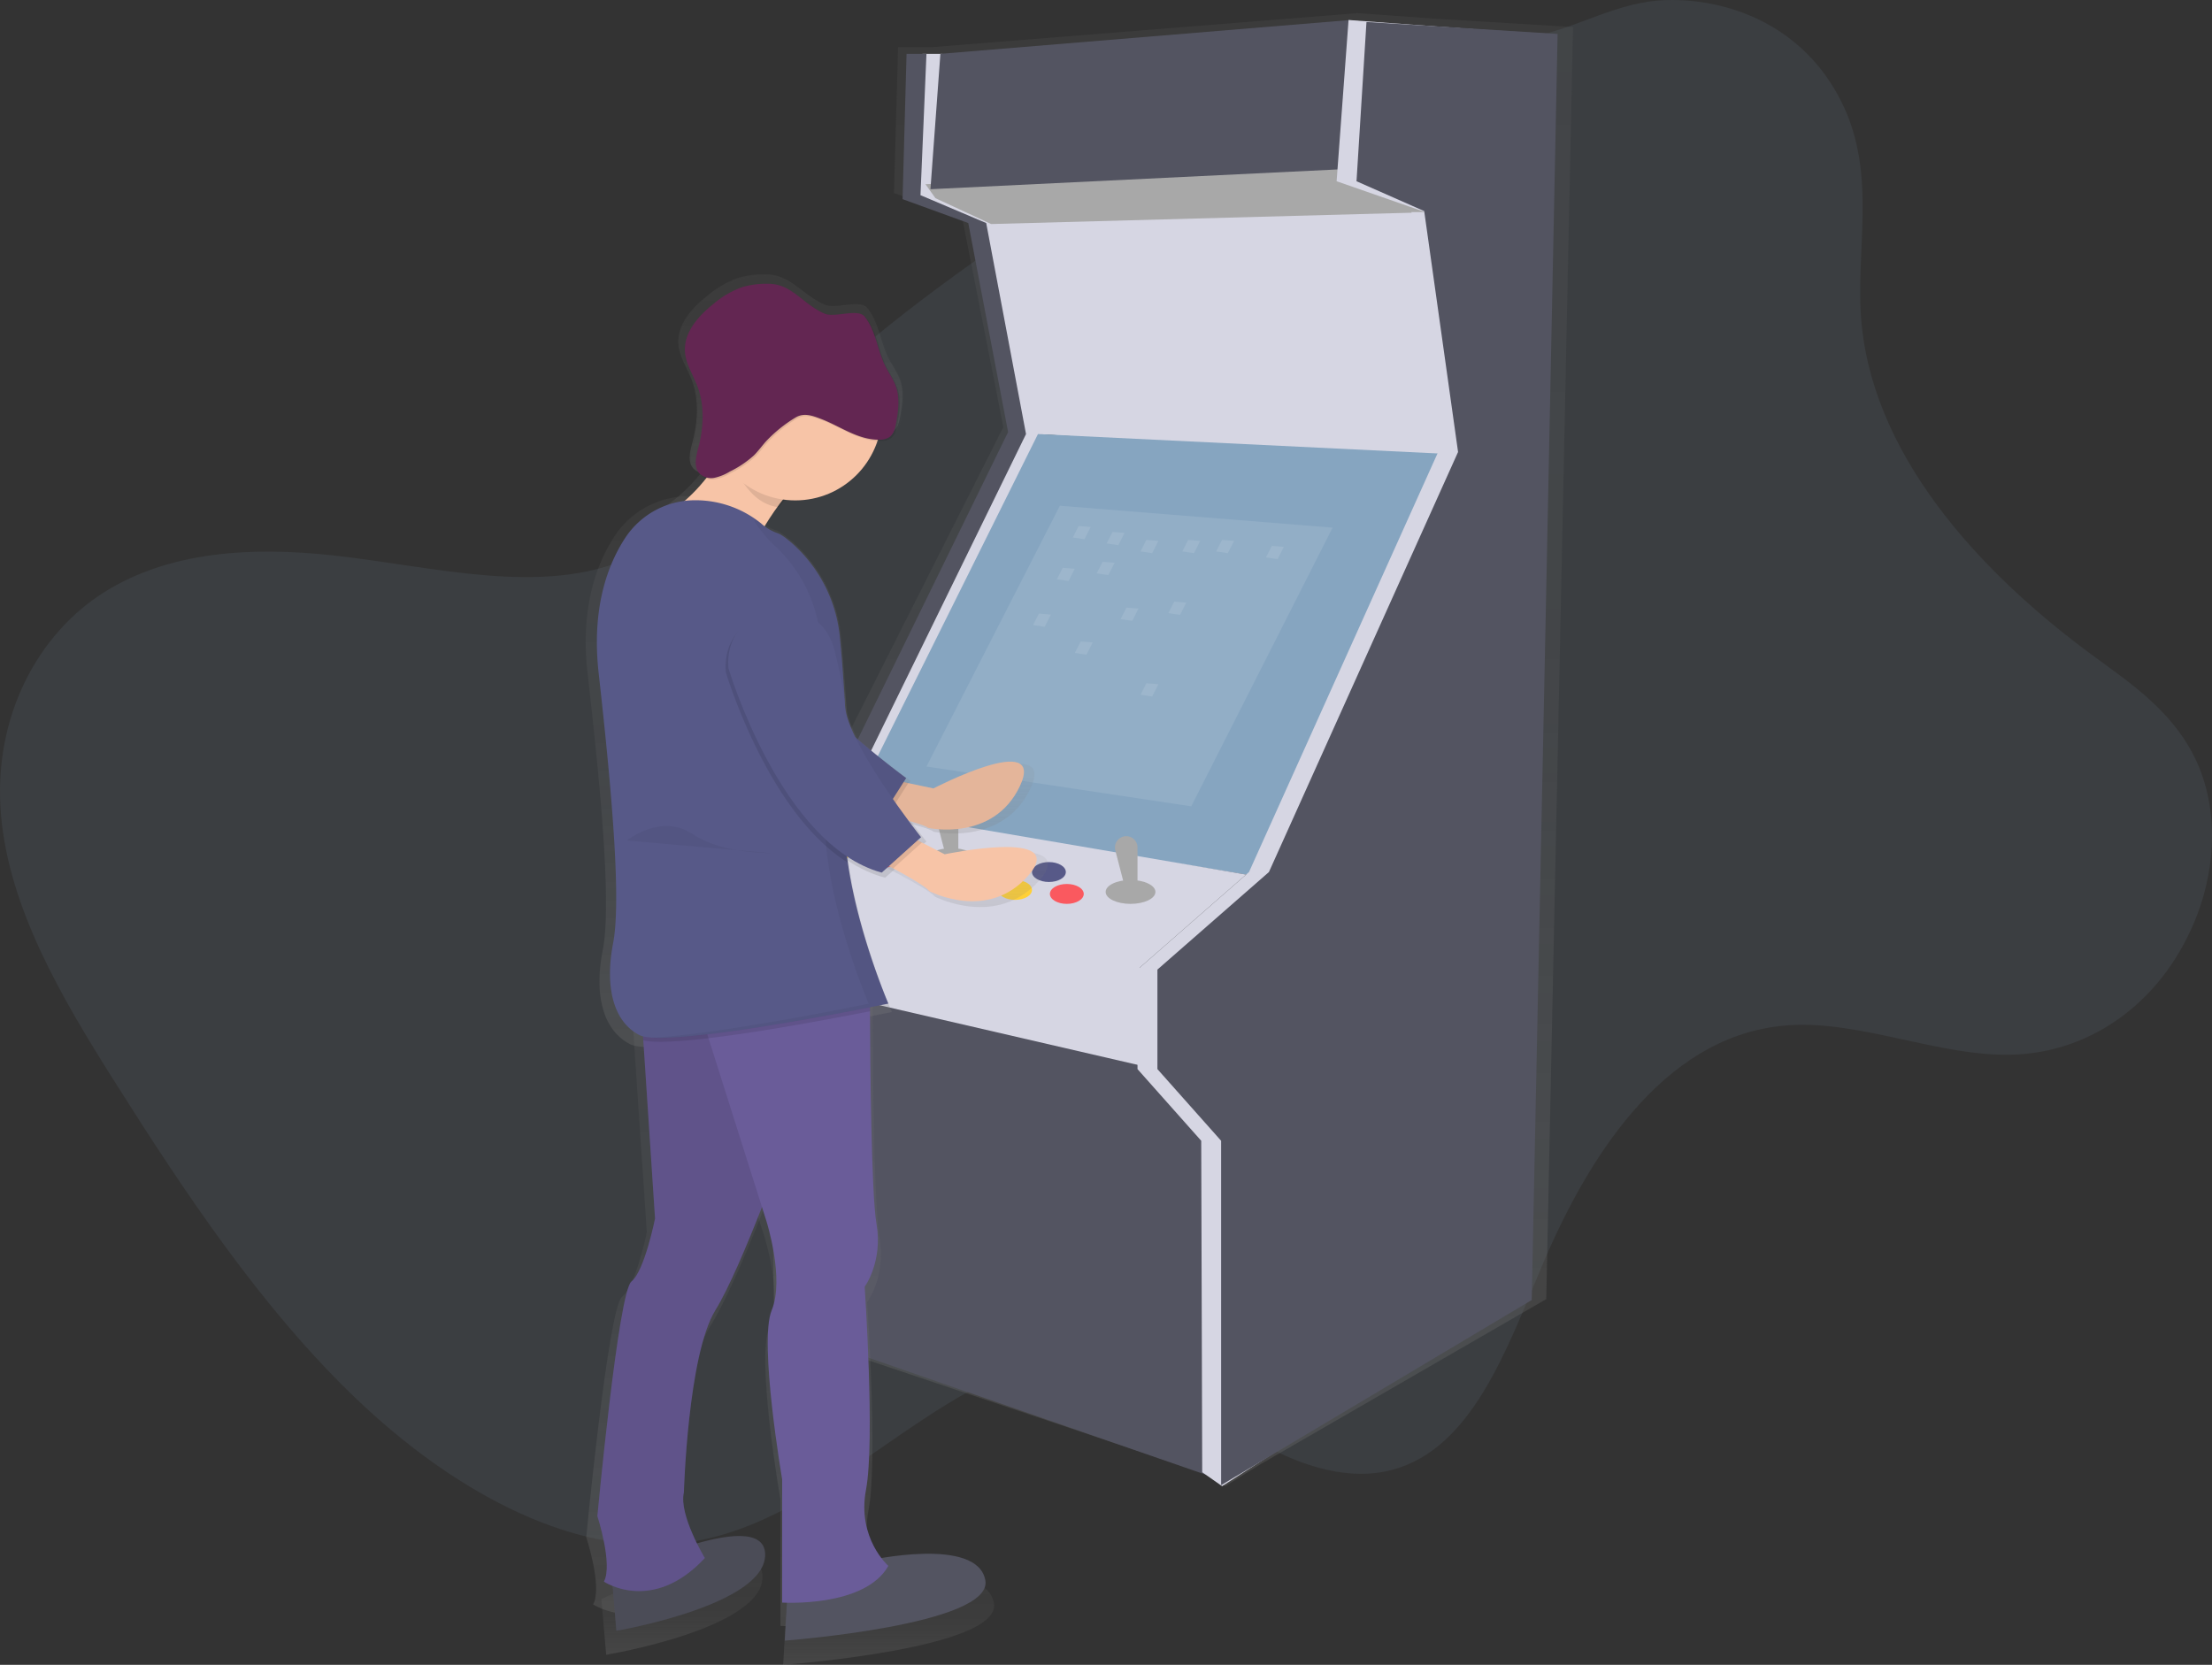 <svg xmlns="http://www.w3.org/2000/svg" xmlns:xlink="http://www.w3.org/1999/xlink" width="759.778" height="571.906" viewBox="0 0 759.778 571.906">
  <rect x="0" y="0" width="759.778" height="571.906" fill="#333333" stroke="none"/>
  <defs>
    <linearGradient id="linear-gradient" x1="0.5" y1="1" x2="0.5" gradientUnits="objectBoundingBox">
      <stop offset="0" stop-color="gray" stop-opacity="0.251"/>
      <stop offset="0.54" stop-color="gray" stop-opacity="0.122"/>
      <stop offset="1" stop-color="gray" stop-opacity="0.102"/>
    </linearGradient>
    <linearGradient id="linear-gradient-2" x1="0.5" y1="1" x2="0.5" y2="0" xlink:href="#linear-gradient"/>
    <linearGradient id="linear-gradient-4" x1="0.501" y1="0.999" x2="0.501" y2="-0.001" xlink:href="#linear-gradient"/>
    <linearGradient id="linear-gradient-5" x1="0.5" y1="1" x2="0.5" y2="0.001" xlink:href="#linear-gradient"/>
    <linearGradient id="linear-gradient-7" x1="0.5" y1="1" x2="0.5" y2="0" xlink:href="#linear-gradient"/>
    <linearGradient id="linear-gradient-9" x1="0.5" y1="1" x2="0.5" y2="-0.001" xlink:href="#linear-gradient"/>
    <linearGradient id="linear-gradient-10" x1="0.5" y1="1" x2="0.5" y2="0" xlink:href="#linear-gradient"/>
    <linearGradient id="linear-gradient-14" x1="0.5" y1="1" x2="0.5" y2="0.001" xlink:href="#linear-gradient"/>
    <linearGradient id="linear-gradient-16" x1="0.5" y1="1" x2="0.5" y2="0" xlink:href="#linear-gradient"/>
    <linearGradient id="linear-gradient-17" x1="0.5" y1="1" x2="0.5" y2="0" xlink:href="#linear-gradient"/>
    <linearGradient id="linear-gradient-19" x1="0.5" y1="1" x2="0.5" y2="0" xlink:href="#linear-gradient"/>
    <linearGradient id="linear-gradient-20" x1="0.5" y1="1" x2="0.5" y2="0" xlink:href="#linear-gradient"/>
    <linearGradient id="linear-gradient-21" x1="0.5" y1="1" x2="0.5" y2="0" xlink:href="#linear-gradient"/>
    <linearGradient id="linear-gradient-22" x1="0.5" y1="1" x2="0.5" y2="0" xlink:href="#linear-gradient"/>
    <linearGradient id="linear-gradient-25" x1="0.5" y1="0.999" x2="0.5" y2="0" xlink:href="#linear-gradient"/>
  </defs>
  <g id="undraw_old_day_6x25_4_" data-name="undraw_old_day_6x25 (4)" transform="translate(-0.017 -0.038)">
    <path id="Caminho_790" data-name="Caminho 790" d="M684,143.906c4.979,47.46,43.767,87.24,80.394,113.91,12.255,8.931,25.487,18.136,33.215,32.825,9.444,17.924,7.782,39.062,1.73,55.105-11.024,29.249-35.691,47.87-64.221,48.445-24.619.506-51-11.544-75.471-10.169-40.963,2.27-67.921,41.155-85.332,82.337-12.309,29.132-24.243,63.175-51.631,70.437-19.271,5.129-42.126-4.937-61.424-20.215-9.321-7.379-18.512-16.2-28.722-19.422-6.059-1.915-12.056-1.682-17.78-.855-52.322,7.584-86.884,62.224-140.136,66.074-35.964,2.626-75.354-19.086-107.66-49.922S108.327,442.171,83.366,402.61C65.627,374.5,47.532,343.688,44.844,311.7c-2.879-33.851,12.993-62.272,35.4-76.367s50.606-15.729,78.459-12.692c34.836,3.782,72.038,14.272,102.141.814,20.516-9.164,35.28-28.51,51.242-45.374,26.671-28.189,57.711-50.2,88.861-71.634,29.816-20.516,60.18-40.785,94.373-51.973,24.236-7.94,49.99-5.259,74.889-9.868,16.235-3,29.734-12.309,46.79-12.713,21.008-.533,46.933,8.5,60.1,35.15C689.648,92.35,681.353,118.719,684,143.906Z" transform="translate(-44.49 -31.83)" fill="#86a5c0" opacity="0.1"/>
    <path id="Caminho_791" data-name="Caminho 791" d="M696.274,43.228,649.567,40.4,622.54,38.468V38.42h-.711v.055L476.5,50.1h-12.05l-1.416,50.161,23.395,8.247,14.176,72.147L436.1,308.449l-38.98,29.543v28.168l23.395,22.677,1.416,103.755,7.092,1.368v-1.1l3.563.684v.41l138.447,46.557,5.82,3.946,12.173-7.584,98.065-56.658ZM547.432,365.544h0L585.359,333.4h0Zm-131.54,13.335,10.258,9.964v.615Z" transform="translate(-155.965 -33.901)" fill="url(#linear-gradient)"/>
    <path id="Caminho_792" data-name="Caminho 792" d="M397.866,509.75l138.139,34.877L515.49,521.376l-11.626-14.361L382.821,483.08l-5.471,4.787Z" transform="translate(-119.29 -152.71)" fill="#535461"/>
    <path id="Caminho_793" data-name="Caminho 793" d="M376.085,476.486l136.088,31.458.684-32.825-38.98-15.045-77.96-12.993H373.35Z" transform="translate(-118.026 -141.328)" fill="#d6d6e3"/>
    <path id="Caminho_794" data-name="Caminho 794" d="M514.711,181.408l138.823,8.89V164.311l-9.574-58.128-4.787-4.1-138.823,4.1Z" transform="translate(-158.176 -32.26)" fill="#d6d6e3"/>
    <path id="Caminho_795" data-name="Caminho 795" d="M440.155,27.08h-6.839L431.949,77l22.567,8.206,13.677,71.805-62.231,127.2L368.35,313.617v28.038l22.567,22.567,1.368,103.263,6.839,1.368-1.368-102.579-22.567-23.935-.684-28.722,36.245-28.722,63.6-127.2L460.671,85.208,438.1,75.634l2.052-48.554Z" transform="translate(-116.445 -8.549)" fill="#d6d6e3"/>
    <path id="Caminho_796" data-name="Caminho 796" d="M432.155,27.08h-6.839L423.949,77l22.567,8.206,13.677,71.805-62.231,127.2L360.35,313.617v28.038l22.567,22.567,1.368,103.263,6.839,1.368-1.368-102.579-22.567-23.935-.684-28.722,37.612-28.722,62.231-127.2L452.671,85.208,430.1,75.634l2.052-48.554Z" transform="translate(-113.916 -8.549)" fill="#535461"/>
    <path id="Caminho_797" data-name="Caminho 797" d="M464.85,89.261l3.419,4.787,19.148,8.89,151.817-4.1-14.7-4.445L608.8,87.551l2.052-5.471Z" transform="translate(-146.953 -25.937)" fill="#a8a8a8"/>
    <path id="Caminho_798" data-name="Caminho 798" d="M427.35,347.329,566.173,369.9l28.038-59.5,38.3-85.482L491.633,218.08Z" transform="translate(-135.097 -68.932)" fill="#86a5c0"/>
    <g id="Grupo_92" data-name="Grupo 92" transform="translate(318.239 173.767)" opacity="0.1">
      <path id="Caminho_799" data-name="Caminho 799" d="M511.169,254.08l93.689,7.522L556.3,357.343,465.35,343.666Z" transform="translate(-465.35 -254.08)" fill="#fff"/>
    </g>
    <g id="Grupo_93" data-name="Grupo 93" transform="translate(368.503 180.722)" opacity="0.1">
      <path id="Caminho_800" data-name="Caminho 800" d="M540.867,264.25l4.137.335-2.141,4.219-4.014-.6Z" transform="translate(-538.85 -264.25)" fill="#fff"/>
    </g>
    <g id="Grupo_94" data-name="Grupo 94" transform="translate(369.187 220.385)" opacity="0.1">
      <path id="Caminho_801" data-name="Caminho 801" d="M541.867,322.25l4.137.335-2.141,4.219-4.014-.6Z" transform="translate(-539.85 -322.25)" fill="#fff"/>
    </g>
    <g id="Grupo_95" data-name="Grupo 95" transform="translate(391.754 185.509)" opacity="0.1">
      <path id="Caminho_802" data-name="Caminho 802" d="M574.867,271.25l4.137.335-2.141,4.219-4.014-.6Z" transform="translate(-572.85 -271.25)" fill="#fff"/>
    </g>
    <g id="Grupo_96" data-name="Grupo 96" transform="translate(434.837 187.56)" opacity="0.1">
      <path id="Caminho_803" data-name="Caminho 803" d="M637.867,274.25l4.137.335-2.14,4.219-4.014-.6Z" transform="translate(-635.85 -274.25)" fill="#fff"/>
    </g>
    <g id="Grupo_97" data-name="Grupo 97" transform="translate(376.709 193.031)" opacity="0.1">
      <path id="Caminho_804" data-name="Caminho 804" d="M552.867,282.25l4.137.335-2.141,4.219-4.014-.6Z" transform="translate(-550.85 -282.25)" fill="#fff"/>
    </g>
    <g id="Grupo_98" data-name="Grupo 98" transform="translate(391.754 234.747)" opacity="0.1">
      <path id="Caminho_805" data-name="Caminho 805" d="M574.867,343.25l4.137.335-2.141,4.219-4.014-.6Z" transform="translate(-572.85 -343.25)" fill="#fff"/>
    </g>
    <g id="Grupo_99" data-name="Grupo 99" transform="translate(354.826 210.811)" opacity="0.1">
      <path id="Caminho_806" data-name="Caminho 806" d="M520.867,308.25l4.137.335-2.141,4.219-4.014-.6Z" transform="translate(-518.85 -308.25)" fill="#fff"/>
    </g>
    <g id="Grupo_100" data-name="Grupo 100" transform="translate(417.741 185.509)" opacity="0.1">
      <path id="Caminho_807" data-name="Caminho 807" d="M612.867,271.25l4.137.335-2.14,4.219-4.014-.6Z" transform="translate(-610.85 -271.25)" fill="#fff"/>
    </g>
    <g id="Grupo_101" data-name="Grupo 101" transform="translate(384.915 208.76)" opacity="0.1">
      <path id="Caminho_808" data-name="Caminho 808" d="M564.867,305.25l4.137.335-2.14,4.219-4.014-.6Z" transform="translate(-562.85 -305.25)" fill="#fff"/>
    </g>
    <g id="Grupo_102" data-name="Grupo 102" transform="translate(380.128 182.773)" opacity="0.1">
      <path id="Caminho_809" data-name="Caminho 809" d="M557.867,267.25l4.137.335-2.141,4.219-4.014-.6Z" transform="translate(-555.85 -267.25)" fill="#fff"/>
    </g>
    <g id="Grupo_103" data-name="Grupo 103" transform="translate(401.328 206.708)" opacity="0.1">
      <path id="Caminho_810" data-name="Caminho 810" d="M588.867,302.25l4.137.335-2.14,4.219-4.014-.6Z" transform="translate(-586.85 -302.25)" fill="#fff"/>
    </g>
    <g id="Grupo_104" data-name="Grupo 104" transform="translate(406.115 185.509)" opacity="0.1">
      <path id="Caminho_811" data-name="Caminho 811" d="M595.867,271.25l4.137.335-2.14,4.219-4.014-.6Z" transform="translate(-593.85 -271.25)" fill="#fff"/>
    </g>
    <g id="Grupo_105" data-name="Grupo 105" transform="translate(363.032 195.083)" opacity="0.1">
      <path id="Caminho_812" data-name="Caminho 812" d="M532.867,285.25l4.137.335-2.141,4.219-4.014-.6Z" transform="translate(-530.85 -285.25)" fill="#fff"/>
    </g>
    <path id="Caminho_813" data-name="Caminho 813" d="M373.35,433.96l135.4,27.354,37.3-32.634L410.62,405.58Z" transform="translate(-118.026 -128.209)" fill="#d6d6e3"/>
    <path id="Caminho_814" data-name="Caminho 814" d="M410.35,517.08V623.762l134.036,46.5,2.052-110.785-5.471-10.306-24.619-6.107Z" transform="translate(-129.723 -163.458)" fill="#535461"/>
    <ellipse id="Elipse_117" data-name="Elipse 117" cx="5.813" cy="3.419" rx="5.813" ry="3.419" transform="translate(292.252 283.868)" fill="#575988"/>
    <ellipse id="Elipse_118" data-name="Elipse 118" cx="5.813" cy="3.419" rx="5.813" ry="3.419" transform="translate(297.039 291.391)" fill="#fa595f"/>
    <ellipse id="Elipse_119" data-name="Elipse 119" cx="5.813" cy="3.419" rx="5.813" ry="3.419" transform="translate(280.627 289.339)" fill="#ffd037"/>
    <ellipse id="Elipse_120" data-name="Elipse 120" cx="5.813" cy="3.419" rx="5.813" ry="3.419" transform="translate(354.484 296.178)" fill="#575988"/>
    <ellipse id="Elipse_121" data-name="Elipse 121" cx="5.813" cy="3.419" rx="5.813" ry="3.419" transform="translate(342.858 302.332)" fill="#ffd037"/>
    <ellipse id="Elipse_122" data-name="Elipse 122" cx="8.548" cy="4.103" rx="8.548" ry="4.103" transform="translate(318.239 291.391)" fill="#a8a8a8"/>
    <ellipse id="Elipse_123" data-name="Elipse 123" cx="5.813" cy="3.419" rx="5.813" ry="3.419" transform="translate(360.638 303.7)" fill="#fa595f"/>
    <path id="Caminho_815" data-name="Caminho 815" d="M522.255,454.381h-4.1l-3.529-13.622a3.878,3.878,0,0,1,3.754-4.849h0a3.877,3.877,0,0,1,3.877,3.878Z" transform="translate(-193.074 -159.564)" fill="#a8a8a8"/>
    <ellipse id="Elipse_124" data-name="Elipse 124" cx="8.548" cy="4.103" rx="8.548" ry="4.103" transform="translate(379.786 302.332)" fill="#a8a8a8"/>
    <path id="Caminho_816" data-name="Caminho 816" d="M612.255,470.381h-4.1l-3.529-13.622a3.878,3.878,0,0,1,3.754-4.849h0a3.877,3.877,0,0,1,3.877,3.878Z" transform="translate(-221.527 -164.623)" fill="#a8a8a8"/>
    <path id="Caminho_817" data-name="Caminho 817" d="M470.769,21.706,611.644,10.08l-3.419,51.289L467.35,68.208Z" transform="translate(-147.743 -3.175)" fill="#535461"/>
    <path id="Caminho_818" data-name="Caminho 818" d="M643.839,10.08l64.967,4.787L699.915,449.8l-99.5,63.941-6.839-4.787-.342-113.863L571.35,370.474V336.281l38.3-33.509,64.967-144.294-9.232-82.405h4.787l-30.432-10.6Z" transform="translate(-180.622 -3.175)" fill="#d6d6e3"/>
    <path id="Caminho_819" data-name="Caminho 819" d="M653.155,11.08l65.651,4.1-8.89,434.934-106.682,63.6V395.409L581.35,370.79V336.6l38.3-33.509,64.967-144.294L672.987,76.047,649.736,65.789Z" transform="translate(-183.783 -3.491)" fill="#535461"/>
    <path id="Caminho_820" data-name="Caminho 820" d="M536.8,424.227c-9.574,19.832-33.14,14.689-33.14,14.689-1.217-1.128-8.835-3.016-14.614-4.322-3.707-.841-6.654-1.429-6.654-1.429l8.09-11.277,6.066,1.245,9.047,1.86S546.406,404.4,536.8,424.227Z" transform="translate(-182.923 -153.147)" fill="url(#linear-gradient-2)"/>
    <g id="Grupo_106" data-name="Grupo 106" transform="translate(299.467 262.463)" opacity="0.08">
      <path id="Caminho_821" data-name="Caminho 821" d="M536.8,424.227c-9.574,19.832-33.14,14.689-33.14,14.689-1.217-1.128-8.835-3.016-14.614-4.322-3.707-.841-6.654-1.429-6.654-1.429l8.09-11.277,6.066,1.245,9.047,1.86S546.406,404.4,536.8,424.227Z" transform="translate(-482.39 -415.61)" fill="url(#linear-gradient-2)"/>
    </g>
    <g id="Grupo_107" data-name="Grupo 107" transform="translate(299.454 268.748)" opacity="0.1">
      <path id="Caminho_822" data-name="Caminho 822" d="M496.546,426.038l-7.522,11.468c-3.707-.841-6.654-1.429-6.654-1.429l8.09-11.277Z" transform="translate(-482.37 -424.8)" fill="url(#linear-gradient-4)"/>
    </g>
    <path id="Caminho_823" data-name="Caminho 823" d="M379.487,354.729s35.267,55.112,73.029,54.982l10.258-15.729s-34.562-24.687-39.158-37.558c-1.7-4.787-5.2-11.345-8.931-17.78-11.468-19.716-42.4-6.839-35.6,14.826Q379.282,354.114,379.487,354.729Z" transform="translate(-149.958 -125.734)" fill="url(#linear-gradient-5)"/>
    <g id="Grupo_108" data-name="Grupo 108" transform="translate(228.16 203.166)" opacity="0.05">
      <path id="Caminho_824" data-name="Caminho 824" d="M379.487,354.729s35.267,55.112,73.029,54.982l10.258-15.729s-34.562-24.687-39.158-37.558c-1.7-4.787-5.2-11.345-8.931-17.78-11.468-19.716-42.4-6.839-35.6,14.826Q379.282,354.114,379.487,354.729Z" transform="translate(-378.118 -328.9)" fill="url(#linear-gradient-5)"/>
    </g>
    <path id="Caminho_825" data-name="Caminho 825" d="M346.55,828.529l1.655,19.148s54.168-9,53.7-26.992S346.55,828.529,346.55,828.529Z" transform="translate(-139.978 -279.194)" fill="url(#linear-gradient-7)"/>
    <g id="Grupo_109" data-name="Grupo 109" transform="translate(206.572 535.121)" opacity="0.1">
      <path id="Caminho_826" data-name="Caminho 826" d="M346.55,828.529l1.655,19.148s54.168-9,53.7-26.992S346.55,828.529,346.55,828.529Z" transform="translate(-346.55 -814.315)" fill="url(#linear-gradient-7)"/>
    </g>
    <path id="Caminho_827" data-name="Caminho 827" d="M438.814,837.42l-.944,16.611s75.225-5.539,72.38-21.2-42.577-6.948-42.577-6.948Z" transform="translate(-168.848 -282.087)" fill="url(#linear-gradient-9)"/>
    <path id="Caminho_828" data-name="Caminho 828" d="M408.482,576.495s-4.445,12.309-10.121,26.411c-5.43,13.5-11.981,28.674-16.843,36.34-9.936,15.688-11.352,64.139-11.352,64.139-1.894,7.844,7.57,23.073,7.57,23.073-18.922,19.832-36.429,8.309-36.429,8.309,3.31-6-2.366-23.073-2.366-23.073s7.57-78.9,12.309-82.6,8.514-22.15,8.514-22.15l-4.233-62.724-.971-14.361,40.683-17.992,2.934,14.306,2.906,14.163Z" transform="translate(-137.572 -183.578)" fill="url(#linear-gradient-10)"/>
    <g id="Grupo_110" data-name="Grupo 110" transform="translate(201.368 328.292)" opacity="0.1">
      <path id="Caminho_829" data-name="Caminho 829" d="M408.482,576.495s-4.445,12.309-10.121,26.411c-5.43,13.5-11.981,28.674-16.843,36.34-9.936,15.688-11.352,64.139-11.352,64.139-1.894,7.844,7.57,23.073,7.57,23.073-18.922,19.832-36.429,8.309-36.429,8.309,3.31-6-2.366-23.073-2.366-23.073s7.57-78.9,12.309-82.6,8.514-22.15,8.514-22.15l-4.233-62.724-.971-14.361,40.683-17.992,2.934,14.306,2.906,14.163Z" transform="translate(-338.94 -511.87)" fill="url(#linear-gradient-10)"/>
    </g>
    <path id="Caminho_830" data-name="Caminho 830" d="M459.925,735.838c-8.514,14.765-38.3,12.918-38.3,12.918V705.379s-8.514-48.451-3.782-59.5-1.894-31.375-1.894-31.375l-1.628-4.985-19.292-59.5L389.44,532.78h63.866v7.755c.082,18.464.465,64.221,2.346,74.841,2.366,13.383-4.26,22.15-4.26,22.15s3.782,54.449.472,71.518S459.925,735.838,459.925,735.838Z" transform="translate(-153.537 -190.189)" fill="url(#linear-gradient-10)"/>
    <path id="Caminho_831" data-name="Caminho 831" d="M399.877,236.61s-9.936,26.759-29.8,36.45,32.641,12.46,32.641,12.46,8.514-20.3,27.908-34.61Z" transform="translate(-145.996 -96.557)" fill="url(#linear-gradient)"/>
    <g id="Grupo_111" data-name="Grupo 111" transform="translate(216.98 328.285)" opacity="0.1">
      <path id="Caminho_832" data-name="Caminho 832" d="M444.578,533.949c-7.919,1.525-21.931,4.137-36.286,6.408-7.522,1.19-15.127,2.284-22.007,3.077-10.586,1.224-19.442,1.737-23.545.78l-.971-14.361,40.683-17.992,2.934,14.306h39.171S444.558,529.148,444.578,533.949Z" transform="translate(-361.77 -511.86)" fill="url(#linear-gradient-14)"/>
    </g>
    <path id="Caminho_833" data-name="Caminho 833" d="M443.879,458.331S363.93,474.483,354,469.409s-12.309-17.992-9.465-32.3,0-49.833-5.2-95.056c-2.619-22.772,3.153-38.057,9.54-47.617a30.37,30.37,0,0,1,25.3-13.287,38.3,38.3,0,0,1,23.846,8.206,17.73,17.73,0,0,0,5.662,3.344c1.3.349,3.255,1.73,5.471,3.611a50.38,50.38,0,0,1,17.281,33.448c.821,8.6,1.689,19.422,2.113,30.363a246.88,246.88,0,0,1-.287,28.038,91.889,91.889,0,0,0,.971,20.454C432.917,433.548,443.879,458.331,443.879,458.331Z" transform="translate(-137.492 -110.638)" fill="url(#linear-gradient)"/>
    <g id="Grupo_112" data-name="Grupo 112" transform="translate(247.669 210.237)" opacity="0.1">
      <path id="Caminho_834" data-name="Caminho 834" d="M450.724,427.013c-29.016-17.657-44.02-67.059-44.02-67.059a11.175,11.175,0,0,0-.048-1.272c-.65-22.656,32.709-27.019,38.371-5.033,1.84,7.16,3.419,14.423,3.748,19.442a20.782,20.782,0,0,0,1.265,5.4,246.874,246.874,0,0,1-.287,28.038A91.891,91.891,0,0,0,450.724,427.013Z" transform="translate(-406.646 -339.241)" fill="url(#linear-gradient-16)"/>
    </g>
    <g id="Grupo_113" data-name="Grupo 113" transform="translate(248.909 142.822)" opacity="0.1">
      <path id="Caminho_835" data-name="Caminho 835" d="M408.46,253.811c4.719,7.8,8.452,15.66,18.033,16.994a86.778,86.778,0,0,1,16.262-15.838L411.982,240.66S413.787,245.543,408.46,253.811Z" transform="translate(-408.46 -240.66)" fill="url(#linear-gradient-17)"/>
    </g>
    <ellipse id="Elipse_125" data-name="Elipse 125" cx="31.225" cy="30.452" rx="31.225" ry="30.452" transform="translate(241.579 109.593)" fill="url(#linear-gradient-2)"/>
    <g id="Grupo_114" data-name="Grupo 114" transform="translate(233.465 94.731)" opacity="0.1">
      <path id="Caminho_836" data-name="Caminho 836" d="M456.077,225.2a6.38,6.38,0,0,0,3.665-.971c1.5-1.087,1.976-3.036,2.318-4.828.814-4.233,1.45-8.692,0-12.768-.937-2.694-2.735-5.026-3.994-7.584-2.8-5.587-3.3-12.309-7.3-17.158-2.5-3.036-11.27,0-14.935-1.532-7.878-3.31-11.3-10.025-19.88-10.019a31.711,31.711,0,0,0-9.314,1.163,33.117,33.117,0,0,0-10.381,5.874c-5.471,4.254-10.832,10.094-10.347,16.919.315,4.356,2.975,8.206,4.541,12.268,2.626,6.839,2.147,14.525.253,21.61-.807,3.016-1.73,6.62.41,8.924a6.179,6.179,0,0,0,5.471,1.539,18.218,18.218,0,0,0,5.471-2.188,37.522,37.522,0,0,0,8.685-5.7c1.648-1.587,2.975-3.46,4.541-5.122a50.2,50.2,0,0,1,10.326-8.206c3.029-1.819,6.155-.684,9.335.5C441.928,220.493,448.39,225.342,456.077,225.2Z" transform="translate(-385.875 -170.336)" fill="url(#linear-gradient-19)"/>
    </g>
    <path id="Caminho_837" data-name="Caminho 837" d="M455.387,224.525a6.38,6.38,0,0,0,3.665-.971c1.5-1.087,1.976-3.036,2.318-4.828.814-4.233,1.45-8.692,0-12.768-.937-2.694-2.735-5.026-3.994-7.584-2.8-5.587-3.3-12.309-7.3-17.158-2.5-3.036-10.8.465-14.464-1.074-7.878-3.31-11.769-10.484-20.352-10.477a31.711,31.711,0,0,0-9.314,1.163,33.118,33.118,0,0,0-10.381,5.874c-5.471,4.254-10.832,10.094-10.347,16.919.315,4.356,2.975,8.206,4.541,12.268,2.626,6.839,2.147,14.525.253,21.61-.807,3.016-1.73,6.62.41,8.924a6.179,6.179,0,0,0,5.471,1.539,18.218,18.218,0,0,0,5.471-2.188,37.521,37.521,0,0,0,8.685-5.7c1.648-1.587,2.975-3.46,4.541-5.122a50.2,50.2,0,0,1,10.326-8.206c3.029-1.819,6.155-.684,9.335.5C441.238,219.813,447.7,224.662,455.387,224.525Z" transform="translate(-152.192 -75.391)" fill="url(#linear-gradient-20)"/>
    <g id="Grupo_115" data-name="Grupo 115" transform="translate(220.844 177.218)" opacity="0.05">
      <path id="Caminho_838" data-name="Caminho 838" d="M438.323,411.749a91.892,91.892,0,0,1-.971-20.454,246.866,246.866,0,0,0,.287-28.038c-.424-10.942-1.286-21.767-2.113-30.363A50.38,50.38,0,0,0,418.2,299.425c-2.2-1.881-4.151-3.269-5.471-3.611a17.6,17.6,0,0,1-5.662-3.344c-6.715-5.355,1.819,5.074,4.014,6.955a50.38,50.38,0,0,1,17.322,33.468c.821,8.6,1.689,19.422,2.113,30.363a246.88,246.88,0,0,1-.287,28.038,91.893,91.893,0,0,0,.971,20.454c3.679,24.913,14.641,49.682,14.641,49.682s-53.519,10.812-78.425,11.961c19.517,1.368,85.517-11.961,85.517-11.961S442,436.648,438.323,411.749Z" transform="translate(-367.42 -290.957)" fill="url(#linear-gradient-21)"/>
    </g>
    <path id="Caminho_839" data-name="Caminho 839" d="M541.163,467.506c-14.669,16.611-35.95,5.539-35.95,5.539-.868-1.409-7.693-5.2-12.9-7.967-3.344-1.771-6.025-3.112-6.025-3.112l10.88-8.767,5.505,2.776,8.206,4.144S555.845,450.9,541.163,467.506Z" transform="translate(-184.156 -165.03)" fill="url(#linear-gradient-22)"/>
    <g id="Grupo_116" data-name="Grupo 116" transform="translate(302.134 288.17)" opacity="0.1">
      <path id="Caminho_840" data-name="Caminho 840" d="M502.675,455.976l-10.36,9.1c-3.344-1.771-6.025-3.112-6.025-3.112l10.88-8.767Z" transform="translate(-486.29 -453.2)" fill="url(#linear-gradient)"/>
    </g>
    <path id="Caminho_841" data-name="Caminho 841" d="M408.094,357.936s18.922,62.293,55.352,71.983l14.19-12.46s-26.541-32.784-27.471-46.386c-.335-5.026-1.908-12.309-3.748-19.442-5.662-21.979-39.021-17.623-38.371,5.033Q408.066,357.293,408.094,357.936Z" transform="translate(-159.417 -128.366)" fill="url(#linear-gradient)"/>
    <path id="Caminho_842" data-name="Caminho 842" d="M354.51,453.891s12.309-9.69,23.655-2.3,27.908,6.462,30.274,6.921" transform="translate(-142.495 -163.643)" opacity="0.05" fill="url(#linear-gradient-25)"/>
    <path id="Caminho_843" data-name="Caminho 843" d="M532.835,422.849c-9.13,19.34-31.54,14.361-31.54,14.361-1.163-1.1-8.411-2.941-13.9-4.213-3.529-.821-6.333-1.368-6.333-1.368l7.7-11,5.772,1.217,8.61,1.812S541.964,403.5,532.835,422.849Z" transform="translate(-182.502 -152.782)" fill="#f7c4a7"/>
    <path id="Caminho_844" data-name="Caminho 844" d="M532.835,422.849c-9.13,19.34-31.54,14.361-31.54,14.361-1.163-1.1-8.411-2.941-13.9-4.213-3.529-.821-6.333-1.368-6.333-1.368l7.7-11,5.772,1.217,8.61,1.812S541.964,403.5,532.835,422.849Z" transform="translate(-182.502 -152.782)" opacity="0.08"/>
    <path id="Caminho_845" data-name="Caminho 845" d="M494.532,424.613l-7.14,11.188c-3.529-.821-6.333-1.368-6.333-1.368l7.7-11Z" transform="translate(-182.502 -155.619)" opacity="0.1"/>
    <path id="Caminho_846" data-name="Caminho 846" d="M383.132,355.05s33.564,53.779,69.494,53.642l9.772-15.318s-32.887-24.085-37.263-36.648c-1.614-4.637-4.944-11.065-8.494-17.329-10.942-19.23-40.348-6.668-33.885,14.47Z" transform="translate(-151.134 -126.048)" fill="#575988"/>
    <path id="Caminho_847" data-name="Caminho 847" d="M383.132,355.05s33.564,53.779,69.494,53.642l9.772-15.318s-32.887-24.085-37.263-36.648c-1.614-4.637-4.944-11.065-8.494-17.329-10.942-19.23-40.348-6.668-33.885,14.47Z" transform="translate(-151.134 -126.048)" opacity="0.05"/>
    <path id="Caminho_848" data-name="Caminho 848" d="M351.78,817.319,353.353,836s51.549-8.781,51.1-26.335S351.78,817.319,351.78,817.319Z" transform="translate(-141.632 -275.759)" fill="#535461"/>
    <path id="Caminho_849" data-name="Caminho 849" d="M351.78,817.319,353.353,836s51.549-8.781,51.1-26.335S351.78,817.319,351.78,817.319Z" transform="translate(-141.632 -275.759)" opacity="0.1"/>
    <path id="Caminho_850" data-name="Caminho 850" d="M439.583,825.989l-.9,16.214s71.586-5.4,68.885-20.707-40.519-6.757-40.519-6.757Z" transform="translate(-169.104 -278.576)" fill="#535461"/>
    <path id="Caminho_851" data-name="Caminho 851" d="M410.72,571.411s-4.233,11.995-9.636,25.768c-5.17,13.171-11.407,27.977-16.03,35.458-9.424,15.312-10.791,62.58-10.791,62.58-1.8,7.652,7.2,22.513,7.2,22.513-18.006,19.36-34.665,8.1-34.665,8.1,3.153-5.854-2.25-22.513-2.25-22.513s7.2-76.989,11.708-80.586,8.1-21.61,8.1-21.61l-4.028-61.2-.923-13.985,38.72-17.561,2.811,13.958,2.735,13.821Z" transform="translate(-139.346 -182.475)" fill="#6a5c99"/>
    <path id="Caminho_852" data-name="Caminho 852" d="M410.72,571.411s-4.233,11.995-9.636,25.768c-5.17,13.171-11.407,27.977-16.03,35.458-9.424,15.312-10.791,62.58-10.791,62.58-1.8,7.652,7.2,22.513,7.2,22.513-18.006,19.36-34.665,8.1-34.665,8.1,3.153-5.854-2.25-22.513-2.25-22.513s7.2-76.989,11.708-80.586,8.1-21.61,8.1-21.61l-4.028-61.2-.923-13.985,38.72-17.561,2.811,13.958,2.735,13.821Z" transform="translate(-139.346 -182.475)" opacity="0.1"/>
    <path id="Caminho_853" data-name="Caminho 853" d="M459.677,726.88c-8.1,14.409-36.47,12.6-36.47,12.6V697.16s-8.1-47.275-3.6-58.08-1.8-30.616-1.8-30.616l-1.532-4.842L397.91,545.6l-5.32-16.823h60.781v7.57c.075,18.006.444,62.662,2.236,73.023,2.25,13.055-4.055,21.61-4.055,21.61s3.6,53.122.451,69.754S459.677,726.88,459.677,726.88Z" transform="translate(-154.533 -188.924)" fill="#6a5c99"/>
    <path id="Caminho_854" data-name="Caminho 854" d="M402.521,239.78s-9.458,26.11-28.366,35.561S405.222,287.5,405.222,287.5s8.1-19.832,26.561-33.769Z" transform="translate(-147.354 -97.56)" fill="#f7c4a7"/>
    <path id="Caminho_855" data-name="Caminho 855" d="M445.065,529.9c-7.536,1.463-20.858,4.035-34.535,6.25-7.153,1.163-14.4,2.229-20.947,3-10.073,1.19-18.505,1.7-22.41.759l-.923-13.985,38.72-17.561,2.824,13.964h37.277S445.044,525.213,445.065,529.9Z" transform="translate(-146.206 -182.472)" opacity="0.1"/>
    <path id="Caminho_856" data-name="Caminho 856" d="M444.41,456.067s-76.086,15.729-85.537,10.8-11.708-17.561-9.006-31.512,0-48.622-4.951-92.745c-2.5-22.219,3-37.127,9.075-46.461a28.722,28.722,0,0,1,24.072-12.993,35.841,35.841,0,0,1,22.69,7.994,16.8,16.8,0,0,0,5.389,3.262c1.238.335,3.1,1.689,5.184,3.522a49.573,49.573,0,0,1,16.488,32.654c.786,8.384,1.607,18.95,2.011,29.632a246.97,246.97,0,0,1-.267,27.354,91.893,91.893,0,0,0,.923,19.955C433.974,431.92,444.41,456.067,444.41,456.067Z" transform="translate(-139.266 -111.274)" fill="#575988"/>
    <path id="Caminho_857" data-name="Caminho 857" d="M450.917,425.561c-27.614-17.226-41.893-65.432-41.893-65.432a10.588,10.588,0,0,0-.048-1.238c-.615-22.1,31.129-26.363,36.518-4.91,1.751,6.989,3.248,14.067,3.563,18.97a20.71,20.71,0,0,0,1.2,5.266,246.956,246.956,0,0,1-.267,27.354,91.889,91.889,0,0,0,.923,19.989Z" transform="translate(-159.711 -129.219)" opacity="0.1"/>
    <path id="Caminho_858" data-name="Caminho 858" d="M410.7,256.556c4.486,7.611,8.042,15.284,17.165,16.577a83.6,83.6,0,0,1,15.476-15.455L414.078,243.72S415.767,248.493,410.7,256.556Z" transform="translate(-160.259 -98.805)" opacity="0.1"/>
    <circle id="Elipse_126" data-name="Elipse 126" cx="29.714" cy="29.714" r="29.714" transform="translate(243.466 112.507)" fill="#f7c4a7"/>
    <path id="Caminho_859" data-name="Caminho 859" d="M456,228.645a5.963,5.963,0,0,0,3.488-.957c1.422-1.06,1.881-2.968,2.2-4.712.773-4.1,1.368-8.48,0-12.46-.889-2.633-2.578-4.9-3.8-7.4-2.674-5.471-3.146-12.009-6.948-16.741-2.38-2.961-10.723,0-14.217-1.5-7.522-3.228-10.75-9.779-18.916-9.772a29.475,29.475,0,0,0-8.89,1.135,31.428,31.428,0,0,0-9.875,5.731c-5.225,4.151-10.313,9.848-9.848,16.508.3,4.254,2.831,7.974,4.322,11.968,2.5,6.688,2.052,14.176.239,21.083-.766,2.941-1.648,6.456.39,8.712a5.781,5.781,0,0,0,5.232,1.5,17.1,17.1,0,0,0,5.232-2.134,35.631,35.631,0,0,0,8.261-5.553c1.566-1.552,2.831-3.378,4.322-5a47.987,47.987,0,0,1,9.827-8.008c2.886-1.771,5.847-.684,8.89.486C442.537,224.049,448.685,228.782,456,228.645Z" transform="translate(-153.451 -77.11)" opacity="0.1"/>
    <path id="Caminho_860" data-name="Caminho 860" d="M455.342,227.975a5.963,5.963,0,0,0,3.488-.944c1.422-1.06,1.881-2.968,2.2-4.712.773-4.1,1.368-8.48,0-12.46-.889-2.633-2.578-4.9-3.8-7.4-2.674-5.471-3.146-12.009-6.948-16.741-2.38-2.961-10.258.458-13.766-1.046-7.522-3.228-11.2-10.258-19.367-10.258a29.474,29.474,0,0,0-8.89,1.135,31.428,31.428,0,0,0-9.875,5.731c-5.225,4.151-10.313,9.848-9.848,16.508.3,4.254,2.831,7.974,4.322,11.968,2.5,6.688,2.052,14.176.239,21.083-.766,2.941-1.648,6.456.39,8.712a5.781,5.781,0,0,0,5.232,1.5,17.1,17.1,0,0,0,5.232-2.134,35.631,35.631,0,0,0,8.261-5.553c1.566-1.552,2.831-3.378,4.322-5a47.985,47.985,0,0,1,9.923-7.981c2.886-1.771,5.847-.684,8.89.486C441.877,223.366,448.025,228.112,455.342,227.975Z" transform="translate(-153.242 -76.892)" fill="#632652"/>
    <path id="Caminho_861" data-name="Caminho 861" d="M439.145,410.676a91.886,91.886,0,0,1-.9-19.935,246.963,246.963,0,0,0,.267-27.354c-.4-10.682-1.224-21.241-2.011-29.632A49.573,49.573,0,0,0,420.017,301.1c-2.086-1.84-3.946-3.187-5.184-3.522a16.8,16.8,0,0,1-5.389-3.262c-6.394-5.225,1.73,4.951,3.823,6.784a49.573,49.573,0,0,1,16.488,32.654c.786,8.384,1.607,18.95,2.011,29.632a246.963,246.963,0,0,1-.267,27.354,91.891,91.891,0,0,0,.923,19.955c3.5,24.3,13.937,48.472,13.937,48.472s-50.934,10.545-74.63,11.673c18.574,1.368,81.379-11.673,81.379-11.673S442.646,434.98,439.145,410.676Z" transform="translate(-147.939 -114.334)" opacity="0.05"/>
    <path id="Caminho_862" data-name="Caminho 862" d="M536.983,465.067c-13.958,16.208-34.193,5.4-34.193,5.4-.821-1.368-7.317-5.081-12.31-7.769-3.18-1.73-5.731-3.036-5.731-3.036L495.1,451.11l5.238,2.735,7.83,4.028S550.941,448.86,536.983,465.067Z" transform="translate(-183.669 -164.37)" fill="#f7c4a7"/>
    <path id="Caminho_863" data-name="Caminho 863" d="M500.362,453.821l-9.861,8.89c-3.18-1.73-5.731-3.036-5.731-3.036l10.354-8.555Z" transform="translate(-183.675 -164.373)" opacity="0.1"/>
    <path id="Caminho_864" data-name="Caminho 864" d="M410.337,358.157s18.006,60.781,52.657,70.232L476.5,416.23s-25.3-31.984-26.144-45.258c-.321-4.9-1.812-11.988-3.57-18.97-5.389-21.446-37.134-17.192-36.511,4.91Q410.31,357.528,410.337,358.157Z" transform="translate(-160.122 -128.594)" fill="#575988"/>
    <path id="Caminho_865" data-name="Caminho 865" d="M359.35,451.778s11.708-9.458,22.513-2.25,26.561,6.305,28.811,6.757" transform="translate(-144.025 -163.013)" opacity="0.05"/>
  </g>
</svg>
